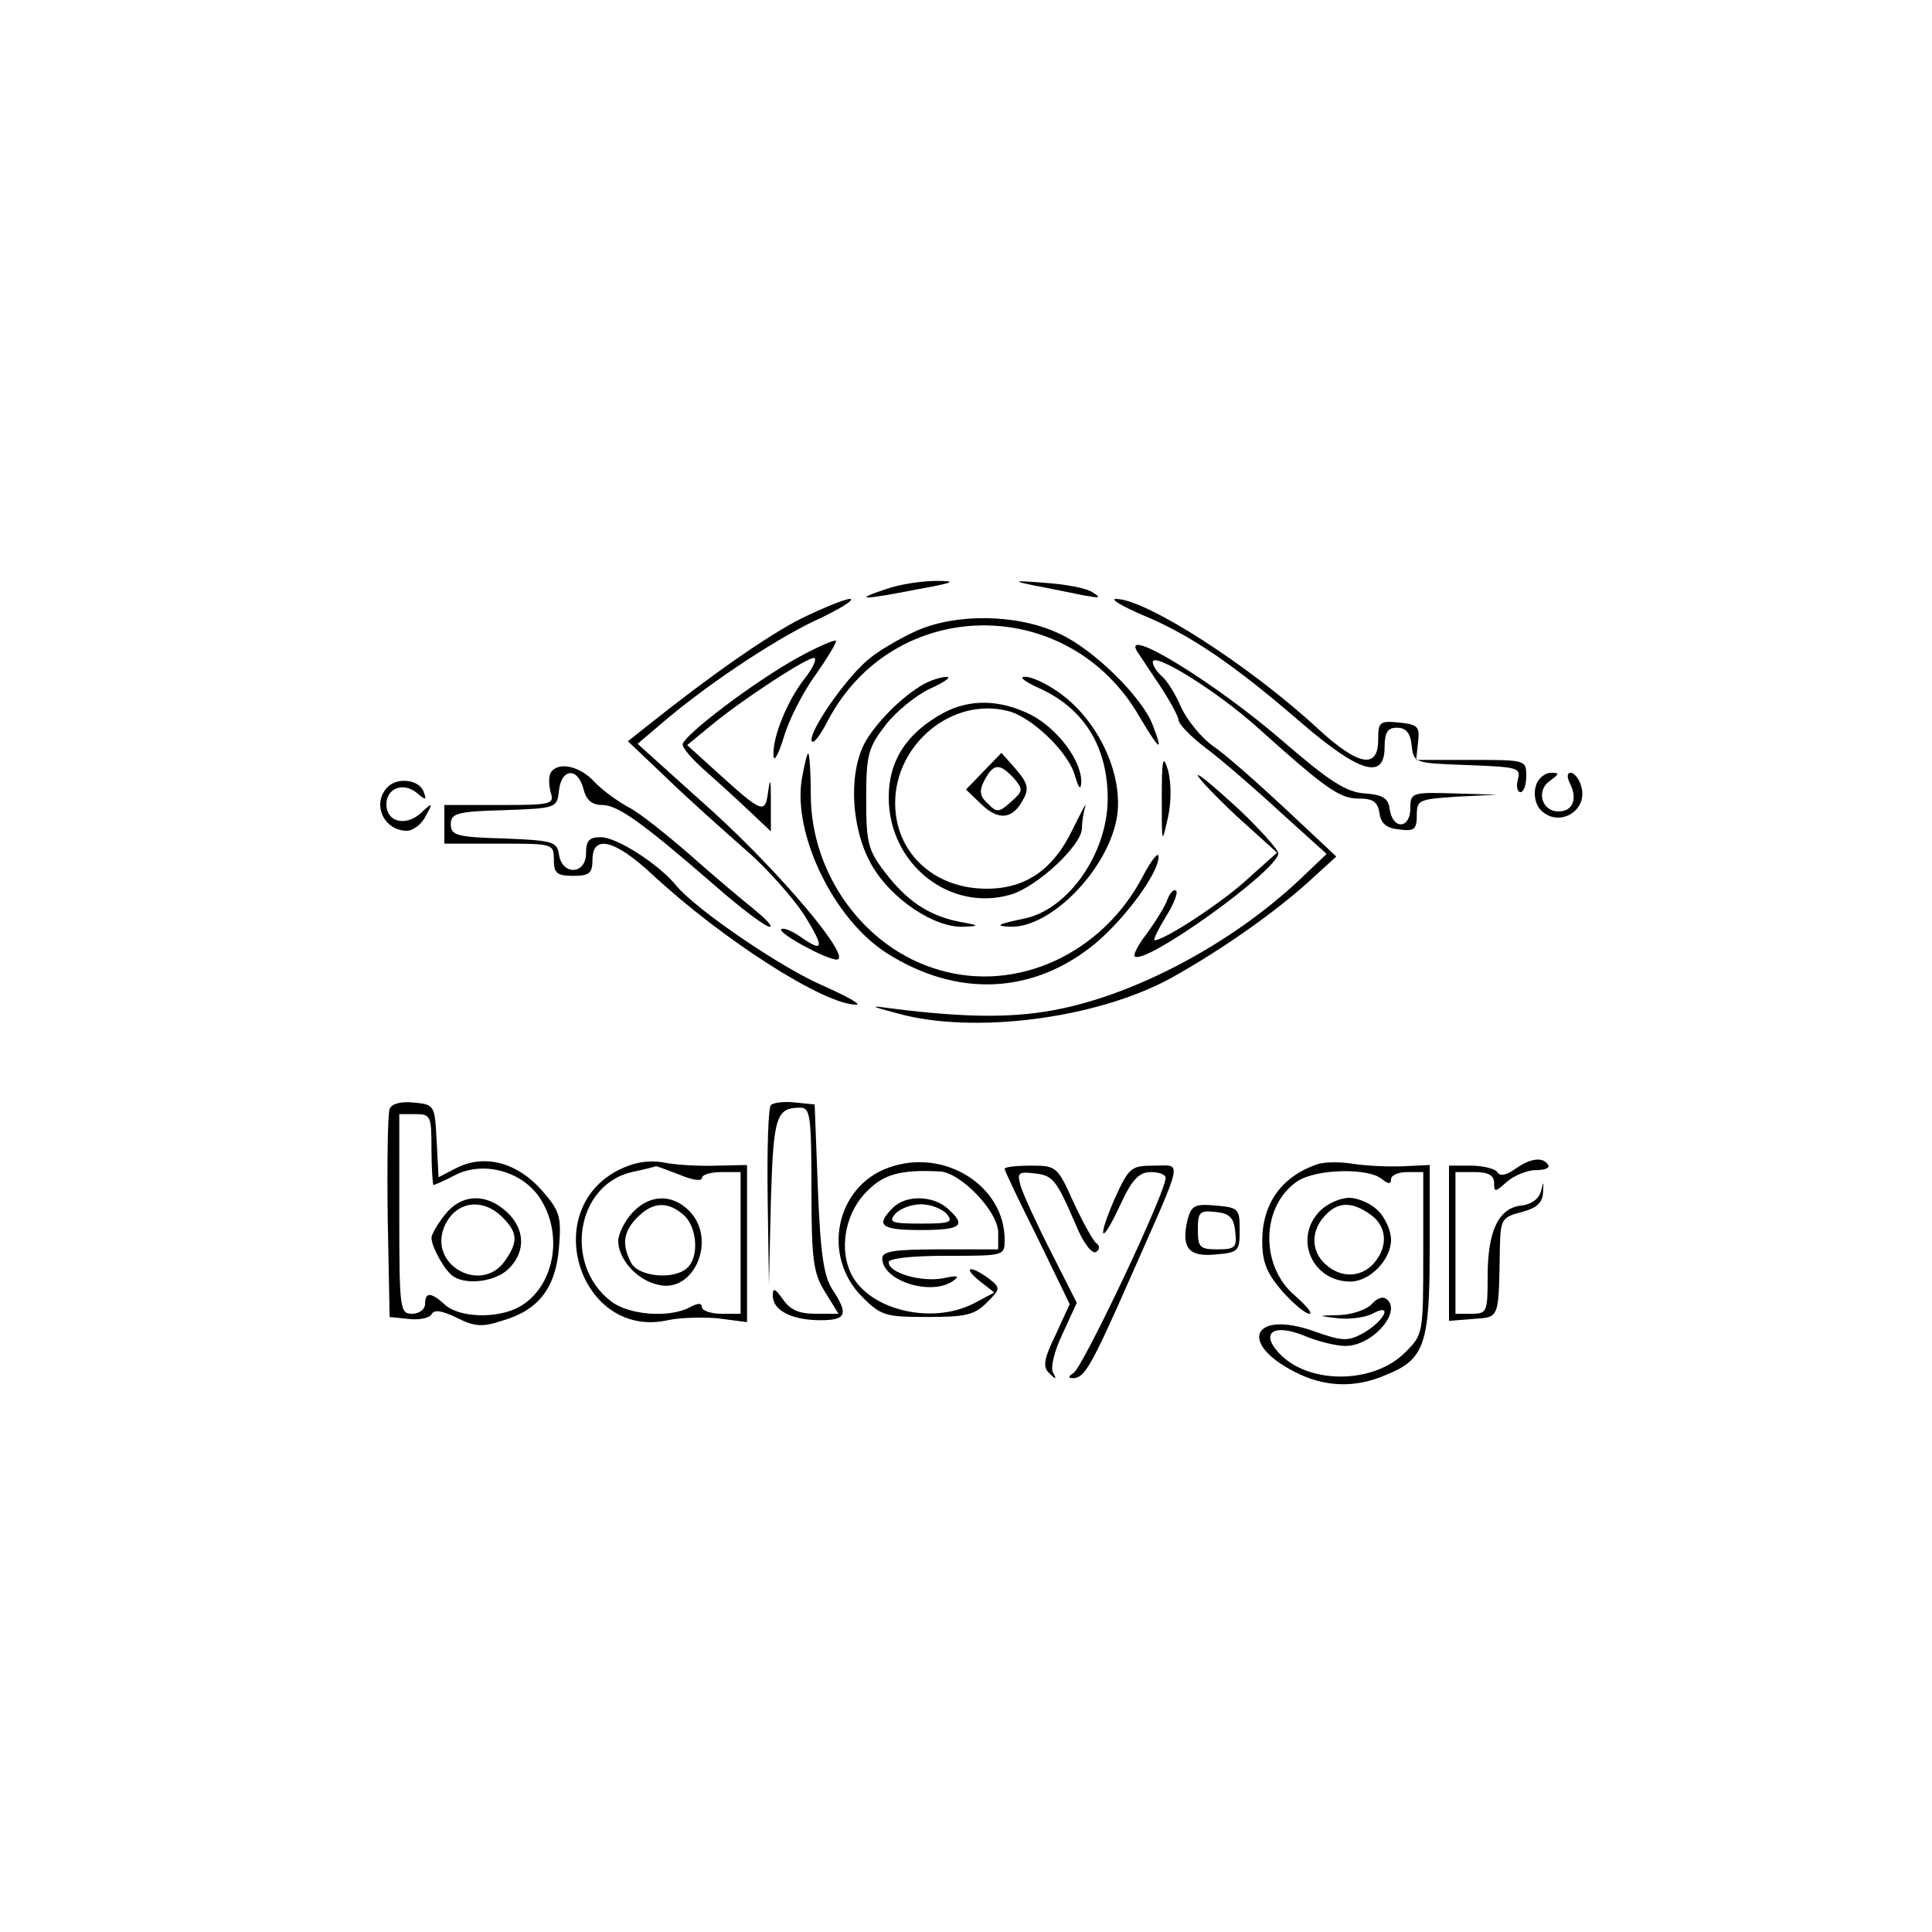 <?xml version="1.0" standalone="no"?>
<!DOCTYPE svg PUBLIC "-//W3C//DTD SVG 20010904//EN"
 "http://www.w3.org/TR/2001/REC-SVG-20010904/DTD/svg10.dtd">
<svg version="1.0" xmlns="http://www.w3.org/2000/svg"
 width="300pt" height="300pt" viewBox="0 0 300 300"
 preserveAspectRatio="xMidYMid meet">
<g transform="translate(0,300) scale(0.1,-0.1)"
fill="#000000" stroke="none">
<path d="M1375 2085 c-51 -17 -37 -17 50 0 56 10 62 13 30 13 -22 0 -58 -5
-80 -13z"/>
<path d="M1605 2091 c22 -4 56 -11 75 -15 28 -5 31 -5 17 4 -10 7 -44 13 -75
15 -49 4 -51 3 -17 -4z"/>
<path d="M1245 2040 c-52 -26 -142 -89 -241 -168 l-29 -23 60 -57 c33 -32 88
-81 122 -111 34 -29 75 -76 92 -102 32 -52 30 -59 -7 -33 -13 9 -26 14 -29 11
-5 -6 70 -47 86 -47 26 0 -83 130 -189 227 l-120 108 33 28 c69 60 175 131
242 163 39 18 63 33 55 34 -8 0 -42 -14 -75 -30z"/>
<path d="M1774 2045 c73 -30 141 -76 245 -166 92 -79 131 -91 131 -39 0 23 5
30 19 30 14 0 21 -8 23 -27 3 -28 4 -28 87 -31 77 -3 83 -4 78 -22 -3 -11 -1
-20 4 -20 5 0 9 11 9 25 0 25 -1 25 -85 25 l-86 0 3 28 c3 24 -1 27 -29 30
-31 3 -33 1 -33 -27 0 -46 -31 -40 -93 17 -107 99 -268 202 -314 202 -10 0 9
-11 41 -25z"/>
<path d="M1422 2020 c-24 -11 -55 -29 -70 -41 -34 -26 -92 -108 -92 -128 1 -9
12 4 25 29 102 196 375 199 485 6 31 -52 37 -56 20 -12 -16 43 -92 118 -145
142 -65 31 -161 32 -223 4z"/>
<path d="M1241 1980 c-68 -37 -180 -122 -181 -136 0 -6 15 -23 33 -39 17 -15
48 -43 68 -62 l36 -34 0 48 c0 32 -1 37 -4 15 -5 -37 -8 -36 -83 32 l-43 39
34 28 c50 42 159 113 164 107 3 -3 -4 -17 -15 -31 -27 -34 -50 -90 -49 -119 0
-13 7 -2 16 27 8 28 31 72 50 98 19 27 33 51 31 52 -2 2 -28 -9 -57 -25z"/>
<path d="M1766 1988 c5 -7 21 -32 36 -54 15 -23 28 -47 28 -52 0 -6 19 -26 43
-44 24 -18 76 -63 115 -99 l72 -65 -42 -40 c-102 -96 -246 -174 -369 -200 -70
-15 -145 -15 -264 0 -36 5 -35 4 10 -8 117 -32 306 -8 421 54 76 42 158 99
214 149 l45 41 -80 75 c-44 41 -94 85 -112 97 -18 13 -40 40 -49 60 -9 21 -23
43 -31 49 -7 6 -13 16 -13 21 0 17 101 -46 163 -102 106 -95 127 -110 157
-110 22 0 29 -5 32 -22 2 -17 11 -24 31 -26 23 -3 27 0 27 22 0 24 3 25 63 29
l62 3 -67 2 c-66 2 -68 1 -68 -23 0 -32 -27 -34 -32 -2 -2 17 -10 23 -39 25
-29 2 -55 19 -128 82 -104 90 -251 180 -225 138z"/>
<path d="M1435 1938 c-33 -18 -76 -61 -93 -93 -25 -49 -20 -134 12 -189 30
-52 97 -97 142 -95 26 1 26 2 -8 8 -47 10 -80 32 -115 78 -25 33 -28 45 -28
112 0 69 3 80 30 115 16 21 48 47 70 57 22 10 33 18 25 18 -8 0 -24 -5 -35
-11z"/>
<path d="M1610 1933 c72 -31 110 -91 110 -173 0 -84 -60 -171 -128 -186 -43
-9 -49 -12 -23 -13 62 -2 150 87 165 168 12 67 -29 155 -93 198 -19 13 -41 23
-50 22 -9 0 0 -7 19 -16z"/>
<path d="M1465 1893 c-57 -31 -85 -74 -85 -131 0 -104 95 -179 190 -151 42 13
110 77 110 103 0 8 2 23 5 33 3 10 -5 -6 -19 -34 -30 -63 -73 -93 -134 -93
-82 0 -142 56 -142 133 0 92 89 165 175 143 37 -9 94 -64 104 -100 6 -20 9
-24 10 -11 1 33 -36 83 -78 105 -48 24 -95 25 -136 3z"/>
<path d="M1245 1790 c-14 -86 50 -218 132 -270 110 -70 229 -64 325 16 47 40
98 110 97 134 0 8 -11 -5 -24 -30 -63 -121 -196 -182 -317 -146 -115 33 -199
148 -199 272 0 35 -2 64 -4 64 -2 0 -6 -18 -10 -40z"/>
<path d="M1527 1802 l-27 -28 24 -23 c27 -26 49 -23 65 8 9 16 7 25 -11 46
l-23 26 -28 -29z m47 -10 c15 -18 15 -20 -4 -37 -19 -17 -22 -17 -36 -3 -13
12 -14 20 -5 37 14 26 23 26 45 3z"/>
<path d="M1804 1760 c0 -70 0 -72 9 -32 6 26 6 54 1 75 -8 27 -10 20 -10 -43z"/>
<path d="M855 1800 c-3 -6 -3 -19 0 -30 6 -19 2 -20 -79 -20 l-86 0 0 -30 0
-30 85 0 c84 0 85 0 85 -25 0 -21 5 -25 30 -25 25 0 30 4 30 25 0 40 35 31 93
-23 110 -102 268 -203 317 -202 8 0 -15 13 -51 29 -64 27 -199 119 -229 156
-27 33 -92 75 -117 75 -18 0 -23 -5 -23 -25 0 -33 -37 -35 -42 -2 -3 20 -9 22
-85 25 -74 2 -83 5 -83 22 0 17 9 20 83 22 81 3 82 3 85 31 4 34 29 36 38 2 4
-17 13 -25 29 -25 24 0 61 -26 175 -125 41 -36 80 -65 85 -64 6 0 -6 12 -24
27 -19 15 -64 53 -100 85 -37 32 -79 66 -96 74 -16 9 -40 26 -52 39 -23 25
-57 32 -68 14z"/>
<path d="M1860 1796 c0 -4 28 -33 61 -64 l62 -56 -47 -42 c-39 -36 -128 -94
-143 -94 -3 0 5 16 17 36 12 19 20 38 16 41 -3 3 -9 -3 -13 -13 -3 -10 -18
-34 -31 -52 -14 -18 -23 -35 -20 -37 15 -15 223 134 223 160 0 5 -28 37 -62
69 -35 32 -63 56 -63 52z"/>
<path d="M2385 1780 c-4 -12 -1 -27 5 -35 27 -33 78 -5 65 35 -3 11 -11 20
-16 20 -6 0 -6 -7 -1 -17 12 -24 4 -43 -18 -43 -26 0 -35 32 -14 47 16 12 16
13 2 13 -9 0 -20 -9 -23 -20z"/>
<path d="M602 1778 c-25 -25 -7 -68 30 -68 9 0 23 10 29 23 12 21 11 22 -8 4
-24 -21 -53 -13 -53 14 0 25 26 35 47 18 14 -12 16 -12 11 1 -6 19 -40 24 -56
8z"/>
<path d="M605 1278 c-3 -8 -4 -83 -3 -168 l3 -155 29 -3 c16 -2 32 1 36 7 4 8
16 6 39 -5 27 -14 40 -15 70 -5 57 16 84 51 89 114 4 49 1 57 -27 89 -38 43
-88 56 -131 35 l-29 -15 -3 57 c-3 55 -3 56 -36 59 -20 2 -34 -2 -37 -10z m65
-63 c0 -30 2 -55 3 -55 2 0 18 7 35 16 45 22 106 4 132 -39 36 -58 19 -138
-35 -167 -34 -18 -92 -16 -114 4 -22 20 -31 20 -31 1 0 -8 -9 -15 -20 -15 -19
0 -20 7 -20 155 l0 155 25 0 c24 0 25 -3 25 -55z"/>
<path d="M691 1114 c-12 -15 -21 -31 -21 -36 0 -14 21 -52 34 -60 21 -14 66
-8 86 12 27 27 25 62 -3 88 -32 30 -71 28 -96 -4z m89 -4 c24 -24 25 -38 4
-68 -36 -51 -117 -8 -95 51 16 41 59 49 91 17z"/>
<path d="M1197 1284 c-4 -4 -6 -68 -5 -143 l2 -136 3 130 c4 132 8 145 46 145
15 0 17 -13 17 -126 0 -111 3 -131 21 -160 l21 -34 -36 0 c-25 0 -39 6 -50 22
-13 18 -16 19 -16 6 0 -23 30 -38 74 -38 40 0 44 9 19 47 -14 21 -19 56 -23
157 l-5 131 -30 3 c-17 2 -34 0 -38 -4z"/>
<path d="M960 1183 c-124 -64 -58 -263 77 -233 18 4 52 5 77 3 l46 -6 0 122 0
122 -47 -1 c-27 -1 -64 1 -83 5 -24 4 -46 0 -70 -12z m95 -7 c19 -8 35 -11 35
-5 0 5 14 9 30 9 l30 0 0 -110 0 -110 -30 0 c-16 0 -30 5 -30 10 0 7 -6 7 -19
0 -32 -17 -96 -12 -123 10 -73 57 -53 180 33 200 19 4 35 8 37 9 1 1 18 -6 37
-13z"/>
<path d="M982 1117 c-12 -13 -22 -33 -22 -44 0 -28 29 -61 62 -68 56 -14 92
71 48 115 -27 27 -62 25 -88 -3z m80 -4 c20 -18 24 -63 6 -81 -20 -20 -76 -15
-88 7 -15 29 -12 49 10 71 24 24 47 25 72 3z"/>
<path d="M1380 1187 c-82 -29 -105 -137 -41 -201 29 -29 36 -31 101 -31 59 0
73 3 92 22 22 22 22 23 3 38 -29 21 -41 18 -14 -4 l23 -18 -32 -17 c-68 -35
-170 -8 -193 52 -16 40 -4 92 28 123 26 26 52 33 112 30 32 -1 91 -62 91 -95
l0 -26 -90 0 c-72 0 -90 -3 -90 -14 0 -35 76 -59 110 -35 11 8 7 9 -16 4 -33
-6 -84 8 -84 25 0 6 35 10 90 10 90 0 90 0 90 25 0 84 -94 143 -180 112z"/>
<path d="M2045 1192 c-55 -19 -85 -61 -85 -119 0 -33 7 -50 31 -78 17 -19 36
-35 42 -35 6 0 -4 12 -22 28 -55 46 -53 140 4 178 29 19 110 21 131 3 10 -8
14 -8 14 0 0 6 11 11 25 11 l25 0 0 -126 c0 -125 0 -126 -28 -154 -50 -50
-152 -50 -197 0 -28 31 -7 45 40 26 21 -9 50 -16 64 -16 44 0 91 57 62 74 -5
3 -14 -1 -21 -9 -7 -8 -29 -16 -49 -17 -36 -1 -36 -1 -4 -5 18 -2 42 1 54 7
33 18 19 -11 -14 -30 -24 -13 -32 -13 -77 3 -94 33 -118 -18 -30 -63 46 -24
94 -26 142 -5 60 24 68 47 68 195 l0 131 -42 -2 c-24 -1 -59 1 -78 4 -19 3
-44 3 -55 -1z"/>
<path d="M2353 1185 c-14 -10 -24 -12 -28 -5 -3 5 -22 10 -41 10 l-34 0 0
-121 0 -120 38 3 c41 3 39 -1 41 110 1 45 3 48 34 56 23 6 32 14 33 30 1 18 1
19 -3 3 -3 -12 -14 -21 -31 -23 -35 -4 -52 -39 -52 -110 0 -55 -1 -58 -25 -58
l-25 0 0 110 0 110 30 0 c21 0 30 -5 30 -17 0 -15 2 -14 20 2 10 9 31 18 44
18 14 0 23 3 20 8 -8 13 -27 11 -51 -6z"/>
<path d="M1560 1185 c0 -3 23 -51 51 -107 l50 -103 -22 -48 c-19 -39 -20 -50
-9 -60 10 -10 11 -9 5 2 -4 7 2 33 15 60 l22 48 -40 79 c-22 43 -43 89 -47
102 -6 21 -4 23 21 20 29 -3 34 -9 65 -81 11 -27 25 -45 31 -41 6 4 6 9 1 13
-5 3 -21 32 -36 64 -25 56 -27 57 -66 57 -23 0 -41 -2 -41 -5z"/>
<path d="M1731 1139 c-29 -67 -21 -74 9 -9 18 39 29 50 47 50 13 0 23 -4 23
-9 0 -23 -128 -293 -143 -303 -8 -5 -9 -8 -1 -8 18 0 28 17 91 160 82 186 79
170 35 170 -36 0 -39 -3 -61 -51z"/>
<path d="M1386 1124 c-27 -27 -18 -34 44 -34 63 0 71 7 42 33 -23 21 -66 22
-86 1z m84 -9 c11 -13 5 -15 -40 -15 -45 0 -51 2 -40 15 7 8 25 15 40 15 15 0
33 -7 40 -15z"/>
<path d="M2050 1120 c-42 -42 -13 -110 47 -110 30 0 63 34 63 65 0 14 -9 34
-20 45 -11 11 -31 20 -45 20 -14 0 -34 -9 -45 -20z m78 -6 c26 -18 28 -50 5
-76 -20 -22 -51 -23 -75 -1 -22 20 -23 51 -1 75 20 22 42 23 71 2z"/>
<path d="M1844 1106 c-10 -43 1 -58 43 -54 36 3 38 5 38 38 0 33 -2 35 -37 38
-33 3 -38 0 -44 -22z m74 -18 c3 -25 0 -28 -27 -28 -28 0 -31 3 -31 31 0 27 3
30 28 27 21 -2 28 -9 30 -30z"/>
</g>
</svg>
